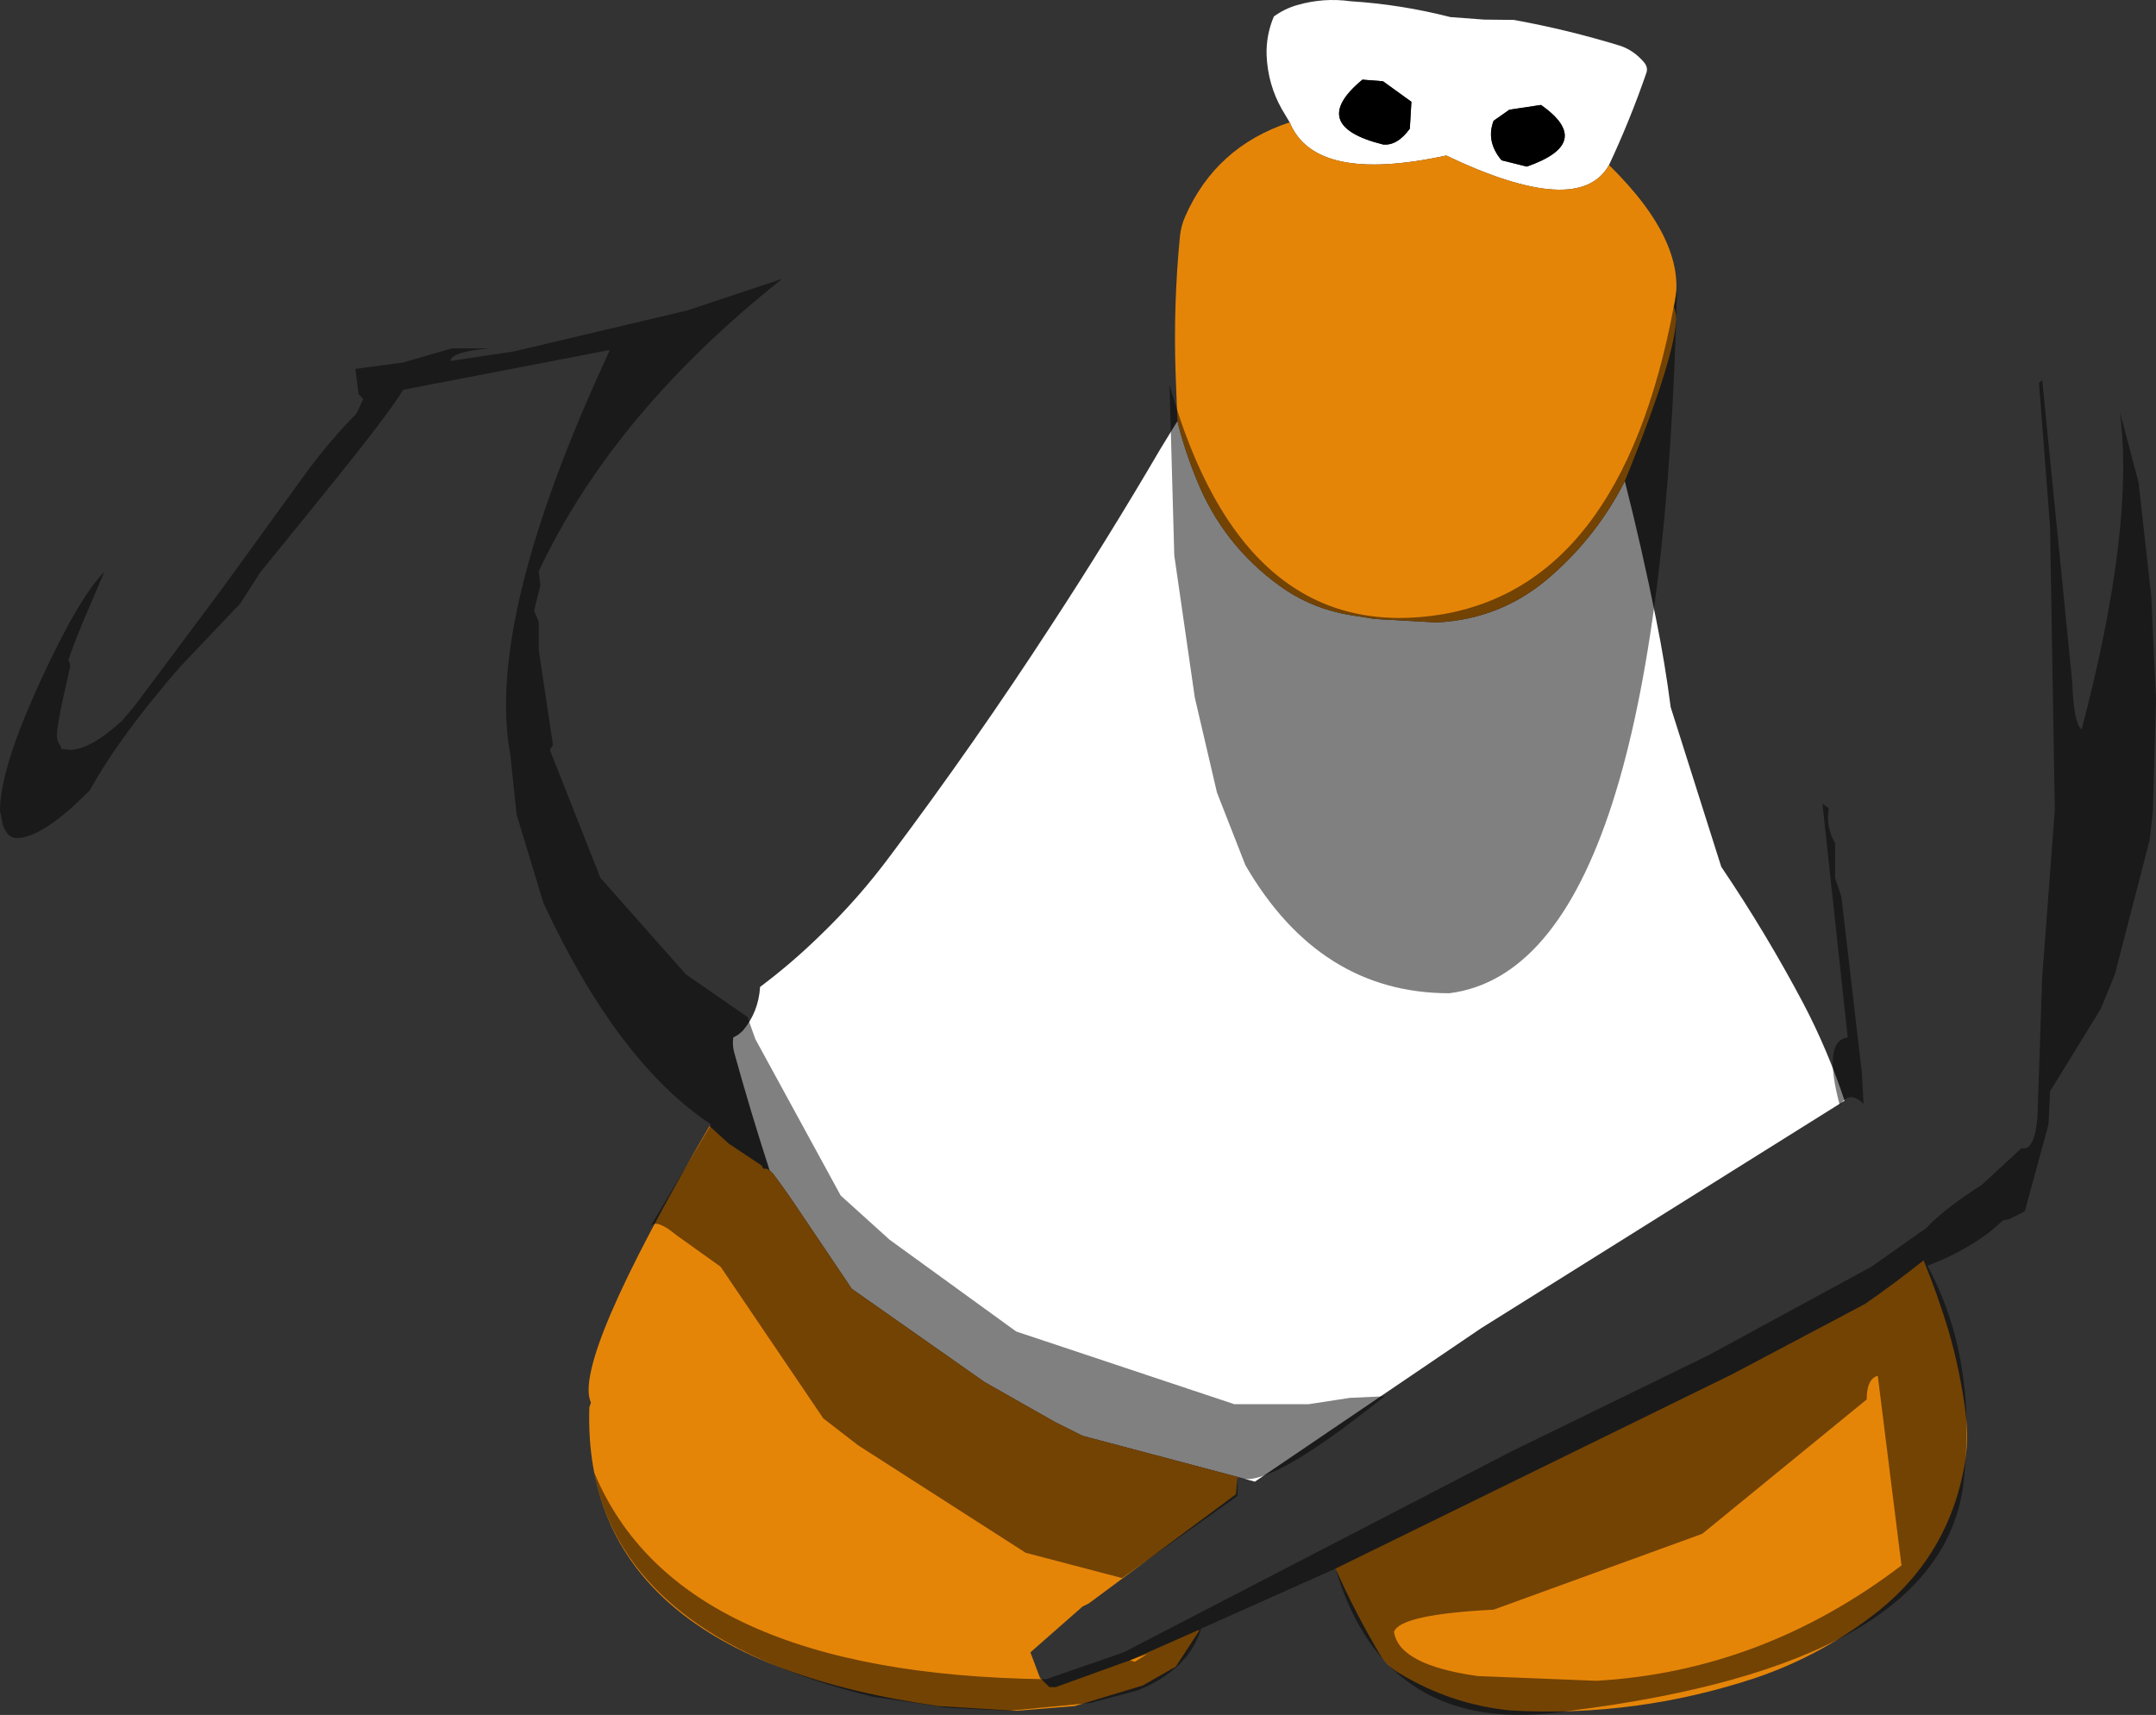<?xml version="1.0" encoding="UTF-8" standalone="no"?>
<svg xmlns:ffdec="https://www.free-decompiler.com/flash" xmlns:xlink="http://www.w3.org/1999/xlink" ffdec:objectType="shape" height="271.25px" width="340.95px" xmlns="http://www.w3.org/2000/svg">
  <rect width="100%" height="100%" fill="#333333" stroke="none"/>
  <g transform="matrix(1.0, 0.0, 0.0, 1.0, 200.7, 69.1)">
    <path d="M3.25 -49.75 L2.0 -51.85 Q-0.2 -55.75 -0.4 -60.35 -0.5 -63.55 0.75 -66.5 2.5 -67.75 4.45 -68.3 8.6 -69.5 12.9 -68.9 20.85 -68.4 28.65 -66.4 L34.0 -66.0 38.7 -65.95 Q47.25 -64.4 55.55 -61.85 57.6 -61.15 59.15 -59.4 60.0 -58.5 59.65 -57.55 57.1 -50.15 53.75 -43.0 49.0 -34.5 28.0 -44.5 7.25 -40.0 3.25 -49.75 M56.25 7.0 Q59.0 17.85 61.2 28.85 62.6 35.75 63.5 42.75 L71.5 68.0 Q78.6 78.5 84.5 89.65 88.35 97.0 91.0 105.0 L33.5 141.0 -2.25 165.25 -5.0 164.5 -29.5 158.0 -33.9 155.8 -45.0 149.5 -66.0 134.75 -74.25 122.5 Q-76.25 119.5 -78.4 116.6 L-79.0 116.0 Q-82.0 106.75 -84.6 97.35 -84.9 96.25 -84.75 95.0 L-83.95 94.55 -83.25 93.95 Q-80.75 91.0 -80.5 87.0 -75.5 83.25 -71.05 78.9 -64.9 73.0 -59.8 66.1 -46.5 48.35 -34.45 29.8 -25.5 16.1 -17.25 2.0 L-14.5 -2.5 Q-13.45 1.85 -11.55 6.55 -7.4 17.0 1.65 23.55 6.7 27.2 12.95 28.2 L16.7 28.8 26.45 29.35 Q36.95 28.85 44.75 21.85 51.9 15.55 56.25 7.0 M14.75 -56.5 Q6.0 -49.25 18.0 -46.25 20.25 -46.0 22.25 -48.75 L22.5 -53.0 18.0 -56.25 14.75 -56.5 M35.5 -50.0 Q34.25 -46.75 36.75 -43.75 L40.75 -42.75 Q51.5 -46.5 43.0 -52.5 L38.0 -51.75 35.5 -50.0" fill="#ffffff" fill-rule="evenodd" stroke="none"/>
    <path d="M35.5 -50.0 L38.0 -51.75 43.0 -52.5 Q51.5 -46.5 40.75 -42.75 L36.75 -43.75 Q34.25 -46.75 35.5 -50.0 M14.75 -56.5 L18.0 -56.25 22.5 -53.0 22.25 -48.75 Q20.25 -46.0 18.0 -46.25 6.0 -49.25 14.75 -56.5" fill="#000000" fill-rule="evenodd" stroke="none"/>
    <path d="M3.25 -49.75 Q7.25 -40.0 28.0 -44.5 49.0 -34.5 53.75 -43.0 66.5 -30.5 64.0 -20.5 66.0 -17.0 56.25 7.0 51.9 15.55 44.75 21.85 36.95 28.85 26.45 29.35 L16.7 28.8 12.95 28.2 Q6.7 27.2 1.65 23.55 -7.4 17.0 -11.55 6.55 -13.45 1.85 -14.5 -2.5 L-14.8 -10.3 Q-15.15 -21.0 -14.1 -31.75 -13.95 -33.3 -13.3 -34.8 -8.45 -45.9 3.25 -49.75 M-5.0 164.5 L-5.25 167.25 -28.5 184.5 -29.5 185.0 -37.75 192.25 -36.25 196.25 -34.75 197.75 -33.75 197.75 -22.0 193.5 -11.25 188.75 -11.0 188.75 -14.75 194.5 -20.0 197.5 -30.75 200.75 -40.0 201.5 -52.25 200.75 Q-108.75 192.75 -107.5 153.5 L-107.25 152.75 Q-110.25 146.25 -88.5 109.0 L-85.5 111.75 -80.25 115.25 -80.0 115.75 -79.5 115.75 -79.0 116.0 -78.4 116.6 Q-76.25 119.5 -74.25 122.5 L-66.0 134.75 -45.0 149.5 -33.9 155.8 -29.5 158.0 -5.0 164.5 M17.5 192.55 Q13.6 186.0 10.5 179.0 L73.25 148.25 92.9 137.85 94.3 137.1 Q98.9 133.9 103.5 130.25 105.75 135.75 107.45 141.4 109.25 147.6 110.1 154.05 110.75 158.7 109.85 163.3 107.05 177.75 95.15 186.65 86.85 192.9 77.05 196.25 58.15 202.55 38.3 201.45 28.8 200.55 20.5 195.5 18.55 194.3 17.5 192.55" fill="#e58508" fill-rule="evenodd" stroke="none"/>
    <path d="M91.5 95.0 L87.5 58.0 88.5 58.75 Q88.0 61.75 89.5 64.25 L89.5 69.75 90.5 72.75 93.75 100.75 94.0 105.5 Q91.75 103.25 90.25 105.75 87.5 95.5 91.5 95.0 M121.75 -8.5 L122.25 -9.0 127.0 38.75 Q127.25 45.5 128.5 46.25 136.9 14.25 134.55 -3.9 L137.5 7.25 139.5 25.25 140.25 41.5 139.75 59.25 139.25 63.75 133.75 85.0 131.5 90.5 123.5 103.5 123.25 108.75 119.5 122.5 117.0 123.75 116.1 123.9 113.9 125.8 Q109.75 128.95 104.1 131.1 112.15 146.0 109.75 166.0 105.75 194.25 47.5 201.5 18.5 206.0 10.5 179.0 L-10.75 188.5 Q-12.75 195.0 -20.75 198.25 L-28.25 200.25 -41.25 201.5 -51.0 201.0 -62.75 199.25 Q-101.75 189.75 -106.75 163.75 -93.5 195.75 -35.25 196.5 L-23.0 192.25 38.25 160.5 69.5 145.25 95.25 131.25 103.9 125.15 Q105.5 123.45 108.0 121.55 110.25 119.85 112.65 118.35 L119.0 112.5 Q121.0 113.0 121.5 107.75 L122.25 85.5 124.25 59.0 123.5 14.25 121.75 -8.5 M12.75 152.0 L18.25 151.75 Q-0.75 167.0 -5.0 164.5 L-5.0 167.5 -23.25 180.5 -38.5 176.5 -65.0 159.5 -70.5 155.25 -86.75 131.25 -93.75 126.25 Q-96.75 123.75 -97.75 124.75 L-88.25 108.75 Q-103.0 99.0 -114.75 73.75 L-119.0 59.75 -120.0 50.25 Q-124.0 28.75 -104.25 -13.75 L-136.95 -7.45 Q-138.9 -4.05 -149.3 8.8 L-159.6 21.5 -162.7 26.35 -172.2 36.35 Q-181.7 47.25 -186.5 55.9 -193.95 63.45 -198.05 63.45 -199.55 63.45 -200.25 61.35 L-200.7 59.1 Q-200.7 52.5 -194.25 38.5 -188.2 25.35 -184.2 21.35 L-187.7 29.55 Q-189.4 33.7 -189.9 35.4 -189.6 35.6 -189.6 36.35 L-190.65 41.0 Q-191.7 45.8 -191.7 47.15 -191.7 48.0 -191.35 48.55 -191.0 49.05 -191.0 49.35 L-189.65 49.5 Q-186.4 49.5 -181.3 44.8 L-181.9 45.5 -179.3 42.4 -165.6 24.05 -152.05 5.35 Q-148.15 0.15 -144.35 -3.65 L-143.25 -6.0 -144.0 -6.75 -144.5 -10.75 -137.0 -11.75 -129.25 -14.0 -123.25 -14.0 Q-129.25 -13.5 -129.5 -12.0 L-119.5 -13.5 -92.0 -20.0 -77.0 -25.0 Q-103.75 -3.75 -115.5 21.25 L-115.25 23.5 -116.25 27.5 -115.5 29.25 -115.5 33.75 -113.25 48.75 -113.75 49.5 -105.75 69.75 -92.25 85.0 -82.5 91.75 -81.25 95.25 -67.75 120.0 -60.0 127.0 -40.0 141.5 -5.5 153.0 6.25 153.0 12.75 152.0 M33.0 196.0 L51.75 196.75 Q78.0 195.25 100.0 178.5 L96.25 148.5 Q94.5 149.0 94.5 152.25 L68.5 173.5 35.5 185.5 Q20.75 186.25 19.75 189.0 20.5 194.25 33.0 196.0 M64.5 -23.5 Q62.0 83.75 28.5 88.0 8.0 88.0 -3.75 67.75 L-8.25 56.25 -11.75 41.25 -15.0 18.75 -15.75 -8.25 Q-4.0 33.5 27.75 28.0 56.75 22.75 64.5 -23.5 M-21.25 193.75 L-19.25 192.5 -22.0 193.5 -21.25 193.75" fill="#000000" fill-opacity="0.498" fill-rule="evenodd" stroke="none"/>
  </g>
</svg>
